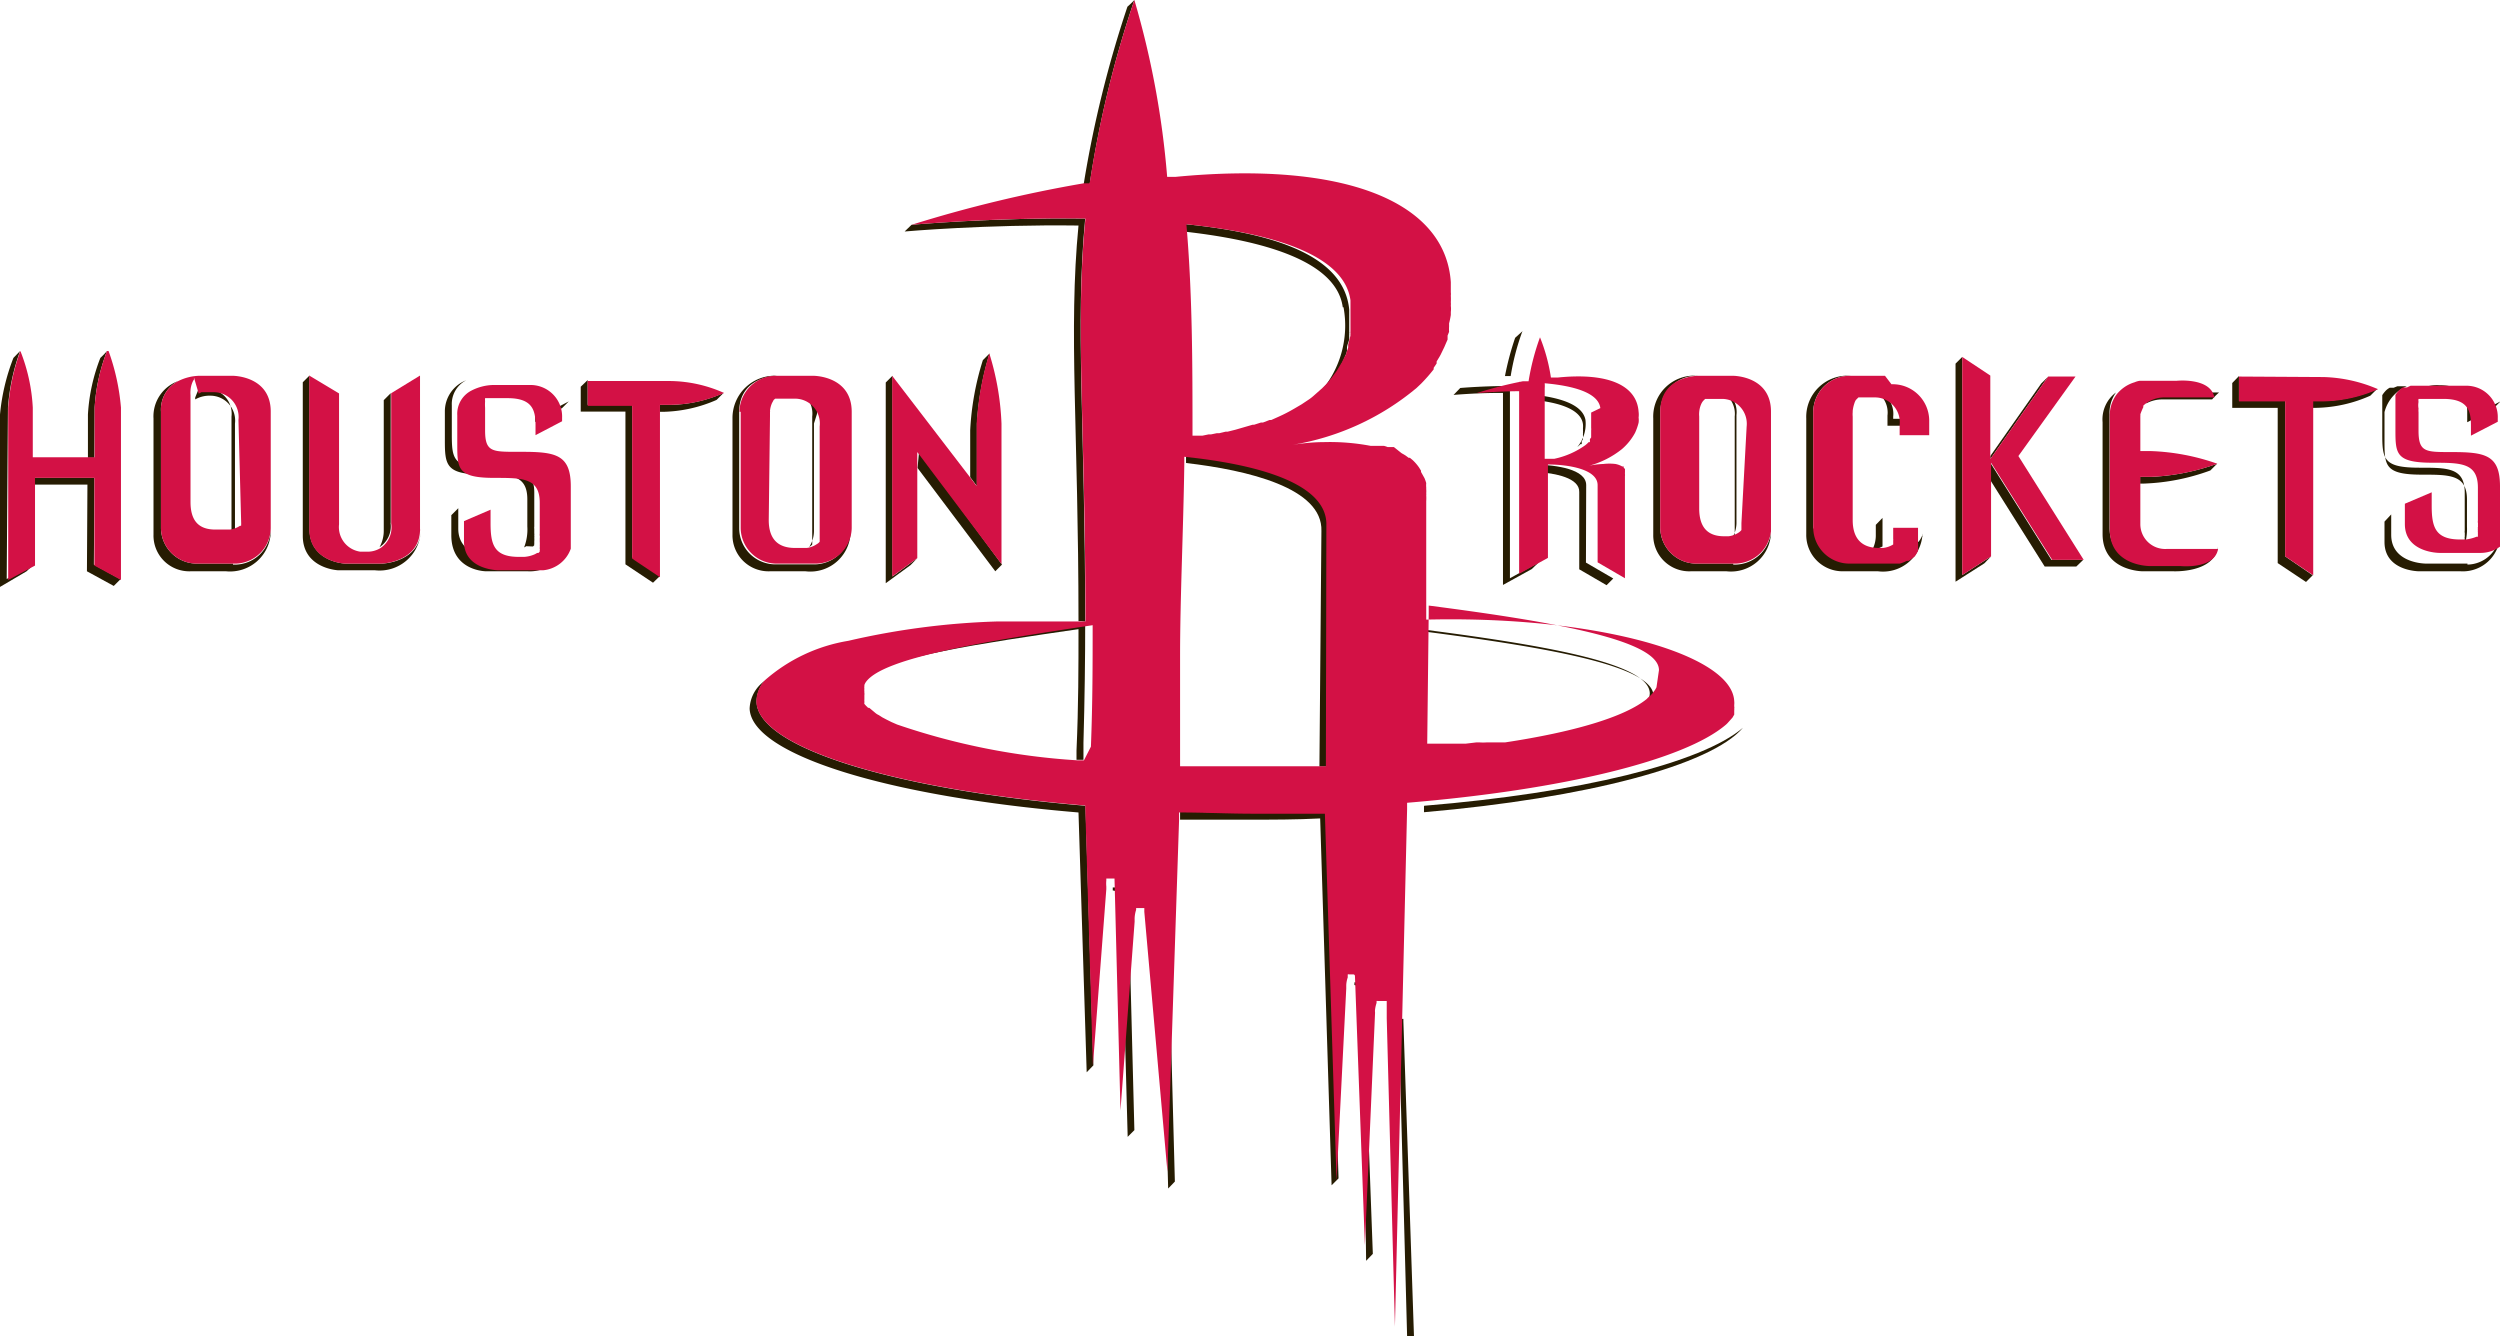 <svg xmlns="http://www.w3.org/2000/svg" viewBox="0 0 100.65 53.8"><defs><style>.cls-1{fill:#261c02}.cls-2{fill:#d31145}</style></defs><g id="Layer_2" data-name="Layer 2"><g id="Layer_1-2" data-name="Layer 1"><g id="g5693"><g id="g5699"><path id="path5701" class="cls-1" d="M39.33 17.05a12 12 0 01.51-2.82l-.27.27a11.2 11.2 0 00-.51 2.83v1.88l.27.36z"/></g><g id="g5703"><path id="path5705" class="cls-1" d="M36.94 18.84L40.07 23l.27-.27L37 18.2z"/></g><g id="g5707"><path id="path5709" class="cls-1" d="M36.66 22.75l.27-.28-1 .74v-8.08l-.27.27v8.08z"/></g><g id="g5711"><path id="path5713" class="cls-1" d="M32.43 23a1.62 1.62 0 001.81-1.72 1.46 1.46 0 01-1.53 1.44h-1.42a1.46 1.46 0 01-1.53-1.44v-4.7c0-1.45 1.53-1.45 1.53-1.45a1.7 1.7 0 00-1.8 1.72v4.67A1.45 1.45 0 0031 23z"/></g><g id="g5715"><path id="path5717" class="cls-1" d="M32.77 17.05v4.29a1.21 1.21 0 01-.19.68.4.4 0 00.12-.1v-.05a.21.21 0 000-.06v-.11-.06-4.87a1 1 0 00-1-1.12h-.36.16-.2l-.06.05a1.19 1.19 0 01.6-.15 1 1 0 011.05 1.12"/></g><g id="g5719"><path id="path5721" class="cls-1" d="M61.3 13.33l-.3.27a11.34 11.34 0 00-.41 1.54h.23a9.62 9.62 0 01.46-1.77"/></g><g id="g5723"><path id="path5725" class="cls-1" d="M63.86 19.53c0-.65-1.22-.8-2-.83v.3c.76.05 1.74.24 1.72.81v3.11l1.1.64.27-.27-1.1-.64z"/></g><g id="g5727"><path id="path5729" class="cls-1" d="M60.51 15.82v7.73l1.16-.64.28-.27-1.16.64v-7.49a2.42 2.42 0 010-.25c-1.1 0-2 .08-2 .08l-.27.28s1-.09 2-.08"/></g><g id="g5731"><path id="path5733" class="cls-1" d="M63.82 18.49a4.71 4.71 0 00.75-.6 3.64 3.64 0 01-1.32.67 3.31 3.31 0 01.57-.07"/></g><g id="g5735"><path id="path5737" class="cls-1" d="M61.83 15.9c1 .12 1.88.39 2 1a1.45 1.45 0 01-.33 1.1l.07-.06.06-.06h.05v-.12l.05-.07v-.07a.16.16 0 000-.07v-.07a.25.25 0 000-.07.38.38 0 000-.1.14.14 0 000-.06.88.88 0 000-.17c-.08-.65-1.11-.92-2.24-1a1.34 1.34 0 010 .2z"/></g><g id="g5739"><path id="path5741" class="cls-1" d="M69.07 15.66h-.67l-.08.08a1.13 1.13 0 01.59-.15 1 1 0 011 1.12V21a1.2 1.2 0 01-.18.67.52.52 0 00.11-.1v-.16-.06V16.77a1 1 0 00-1-1.11"/></g><g id="g5743"><path id="path5745" class="cls-1" d="M69.78 22.69h-1.42a1.46 1.46 0 01-1.52-1.45v-4.66a1.47 1.47 0 011.52-1.45 1.65 1.65 0 00-1.8 1.72v4.67A1.45 1.45 0 0068.08 23h1.43a1.61 1.61 0 001.79-1.57 1.47 1.47 0 01-1.52 1.3"/></g><g id="g5747"><path id="path5749" class="cls-1" d="M75.79 22V21.85v-1l-.27.28v.41a1.26 1.26 0 01-.19.68"/></g><g id="g5751"><path id="path5753" class="cls-1" d="M76.22 16.77a1 1 0 00-1-1.11h-.72l-.11.1a1.19 1.19 0 01.6-.15 1 1 0 011 1.12v.41h1.19l.27-.28h-1.23z"/></g><g id="g5755"><path id="path5757" class="cls-1" d="M77.38 21.58a1 1 0 01-.13.22l-.24.18h-.07a1.28 1.28 0 01-.27.11h-2.2a1.46 1.46 0 01-1.47-.85v-4.66a1.47 1.47 0 011.52-1.45 1.66 1.66 0 00-1.8 1.72v4.67A1.46 1.46 0 0074.2 23h1.41a1.59 1.59 0 001.79-1.52.59.59 0 010 .14"/></g><g id="g5759"><path id="path5761" class="cls-1" d="M99.17 22h.06v-.18a.19.19 0 010-.07.19.19 0 010-.07.17.17 0 010-.07.17.17 0 000-.07.28.28 0 000-.09.28.28 0 010-.09v-1.53c0-1-.69-1-1.81-1-1.46 0-1.51-.33-1.51-1.37v-1.55a1.08 1.08 0 01.16-.2.71.71 0 01.14-.1h.16l.15-.06h.38a1.55 1.55 0 00-.9 1.04v1.15c0 1 0 1.37 1.51 1.37 1.12 0 1.81 0 1.81 1v1.09a2.17 2.17 0 01-.13.85z"/></g><g id="g5763"><path id="path5765" class="cls-1" d="M99.54 16.72c0-.59-.13-1.08-1.11-1.08h-.94a1.49 1.49 0 01.72-.13c1 0 1.12.49 1.12 1.09v.4l1.07-.57.27-.27-1.07.56z"/></g><g id="g5767"><path id="path5769" class="cls-1" d="M86.41 16.18a.33.33 0 000 .06 1.4 1.4 0 01.65-.16h2a2.84 2.84 0 01.28-.28h-2a1.24 1.24 0 00-.86.33"/></g><g id="g5771"><path id="path5773" class="cls-1" d="M87.78 22.69h-1.24s-1.62 0-1.61-1.46v-4.55a1.42 1.42 0 01.26-.88 1.35 1.35 0 00-.54 1.2v4.5c0 1.5 1.61 1.5 1.61 1.5h1.24s1.67.08 1.79-1c-.13.83-1.51.69-1.51.69"/></g><g id="g5775"><path id="path5777" class="cls-1" d="M86.16 19.2v.27h.13a8.56 8.56 0 002.7-.53l.27-.27a9 9 0 01-2.69.53z"/></g><g id="g5779"><path id="path5781" class="cls-1" d="M93.1 16.14v.28h.15a5.6 5.6 0 002.18-.49l.28-.28a5.66 5.66 0 01-2.19.49z"/></g><g id="g5783"><path id="path5785" class="cls-1" d="M92 16.14h-1.86v-1l-.27.28v1h1.83v6.25l1.14.76.27-.27L92 22.4z"/></g><g id="g5787"><path id="path5789" class="cls-1" d="M79 14.37l-.27.27v8.78l1.16-.74.27-.28-1.16.75z"/></g><g id="g5791"><path id="path5793" class="cls-1" d="M80.13 18.63v.7l2.19 3.48h1.27l.28-.27h-1.28z"/></g><g id="g5795"><path id="path5797" class="cls-1" d="M82.46 15.16l-.28.28-2.05 2.92v.12z"/></g><g id="g5799"><path id="path5801" class="cls-1" d="M9.38 22.69H8a1.45 1.45 0 01-1.52-1.44v-4.68a1.29 1.29 0 01.7-1.23 1.51 1.51 0 00-1 1.51v4.67A1.44 1.44 0 007.68 23H9.1a1.64 1.64 0 001.8-1.55v-.16a1.45 1.45 0 01-1.52 1.44"/></g><g id="g5803"><path id="path5805" class="cls-1" d="M8.67 15.65H8l-.14.35a.56.56 0 000 .08 1.16 1.16 0 01.6-.15 1 1 0 011 1.12v4.29a1.21 1.21 0 01-.19.68h.05v-5.25a1 1 0 00-1-1.12"/></g><g id="g5807"><path id="path5809" class="cls-1" d="M15.73 21.07v-5.24l-.28.28v5.23a1.37 1.37 0 01-.17.69 1 1 0 00.44-1"/></g><g id="g5811"><path id="path5813" class="cls-1" d="M21.73 16.72c0-.6-.13-1.09-1.12-1.09h-.91a1.66 1.66 0 01.73-.12c1 0 1.11.48 1.12 1.08v.4l1.08-.56.27-.27-1.07.56z"/></g><g id="g5815"><path id="path5817" class="cls-1" d="M21.41 22h.05l.05-.05a.1.1 0 010-.05v-.13a.14.14 0 000-.07.19.19 0 000-.07.15.15 0 000-.07.29.29 0 000-.09v-.09-.09a.28.28 0 010-.09v-1.37c0-1-.69-1-1.82-1-1.46 0-1.5-.34-1.5-1.37v-1.15a1.07 1.07 0 01.58-1 1.34 1.34 0 00-.86 1.26v1.16c0 1 .05 1.37 1.51 1.37 1.12 0 1.81 0 1.81 1v1.09a2 2 0 01-.13.85l.09-.05"/></g><g id="g5819"><path id="path5821" class="cls-1" d="M26.57 16.3v.28h.13a5.63 5.63 0 002.15-.48l.28-.28a5.45 5.45 0 01-2.13.48z"/></g><g id="g5823"><path id="path5825" class="cls-1" d="M25.45 16.3h-1.79v-1l-.28.27v1h1.8v6.15l1.11.74.28-.27-1.12-.75z"/></g><g id="g5827"><path id="path5829" class="cls-1" d="M3.8 19.24H1.33v.27h2.19L3.5 23l1.08.59.27-.27-1.07-.59z"/></g><g id="g5831"><path id="path5833" class="cls-1" d="M3.81 16.41a7.45 7.45 0 01.5-2.28 3.63 3.63 0 01-.27.28 7.39 7.39 0 00-.5 2.28v1.74h.26z"/></g><g id="g5835"><path id="path5837" class="cls-1" d="M.32 16.41a8.41 8.41 0 01.49-2.28l-.27.28A8.36 8.36 0 000 16.69v6.94L1.07 23l.28-.27-1.08.58z"/></g><g id="g5839"><path id="path5841" class="cls-1" d="M56.5 41.08v-.06H55.89a.59.59 0 010 .08c.2 0 .43.2.44.67l.33 12.4.27-.27-.43-12.78z"/></g><g id="g5843"><path id="path5845" class="cls-1" d="M45.25 35.73h-.45V35.85c.17 0 .35.2.35.59l.25 9.33.27-.27-.24-9.34z"/></g><g id="g5847"><path id="path5849" class="cls-1" d="M46.75 37.4v-.05h-.33v.07c.18 0 .36.24.35.69l.26 9.74.27-.28-.26-9.73z"/></g><g id="g5851"><path id="path5853" class="cls-1" d="M50.51 32.71c-1 0-2 0-3-.05V33h2.77c.94 0 1.93 0 2.87-.05l.46 14.77.28-.28-.47-14.76h-2.87"/></g><g id="g5855"><path id="path5857" class="cls-1" d="M54.91 39.61h-.08l-.06-.06H54.53v.05a.16.16 0 000 .06c.16 0 .33.25.33.67L55 50.76l.27-.28-.4-10.84z"/></g><g id="g5859"><path id="path5861" class="cls-1" d="M43.7 8.8c-3.73-.05-7 .25-7 .25l-.28.27s3.27-.29 7-.24c-.41 4.25 0 8.29 0 15.93h.27c0-7.83-.41-11.91 0-16.22"/></g><g id="g5863"><path id="path5865" class="cls-1" d="M57.33 32.46v.24c6.56-.57 11.55-1.89 12.84-3.4-1.66 1.42-6.55 2.62-12.83 3.14z"/></g><g id="g5867"><path id="path5869" class="cls-1" d="M45.67 0a3.5 3.5 0 01-.28.27 45.27 45.27 0 00-1.76 7.14h.24A43.3 43.3 0 0145.67 0"/></g><g id="g5871"><path id="path5873" class="cls-1" d="M30.46 28.26a1.27 1.27 0 01.33-.85 1.43 1.43 0 00-.61 1.12c.07 1.85 5.55 3.54 13.24 4.18l.33 10.46.27-.28-.32-10.45c-7.7-.65-13.18-2.34-13.24-4.18"/></g><g id="g5875"><path id="path5877" class="cls-1" d="M53.25 17.57A8.73 8.73 0 0057 15.4a10.43 10.43 0 01-5 2.29c.31 0 .75-.09 1.26-.11"/></g><g id="g5879"><path id="path5881" class="cls-1" d="M54.09 12.37a4.08 4.08 0 01-1 3.49l.1-.09.15-.15.1-.11.12-.15.09-.12.11-.15.08-.13.1-.17a.54.54 0 00.07-.13l.09-.18a.69.69 0 00.05-.13 1 1 0 00.08-.22.84.84 0 010-.12c0-.11.06-.22.09-.35a.11.11 0 010-.05v-.06a.09.09 0 010-.05v-.09a.09.09 0 000-.05v-.74-.06-.09C54.11 10.18 51 9.33 47.46 9v.3c3.41.36 6.35 1.21 6.6 3.07"/></g><g id="g5883"><path id="path5885" class="cls-1" d="M47.75 18.34v.3c2.48.29 5.51 1 5.45 2.74l-.08 9.48h.27l.09-9.75c.05-1.81-3.2-2.5-5.72-2.76"/></g><g id="g5887"><path id="path5889" class="cls-1" d="M57.42 25.05v.31c5 .65 9 1.37 9 2.56a1 1 0 01-.22.57s.09-.08.12-.12l.1-.11.09-.12.06-.12c0-1.21-4.19-1.94-9.27-2.6"/></g><g id="g5891"><path id="path5893" class="cls-1" d="M34.56 27.33c1.19-.88 5-1.44 8.86-2 0 1.49 0 3.1-.08 4.89v.37h.28v-.68c.05-1.78.07-3.4.07-4.89-4.22.64-8.43 1.24-9.13 2.29"/></g><g id="g5895"><path id="path5897" class="cls-1" d="M99.34 22.69h-1.68s-1.39 0-1.39-1.16v-.82L96 21v.82C96 23 97.39 23 97.39 23h1.67a1.5 1.5 0 001.59-1.61 1.33 1.33 0 01-1.31 1.34"/></g><g id="g5899"><path id="path5901" class="cls-1" d="M15.37 22.69h-1.49s-1.42-.07-1.42-1.4v-6.17l-.27.27v6.18c0 1.33 1.43 1.39 1.43 1.39h1.48a1.66 1.66 0 001.84-1.58c-.06 1.24-1.5 1.31-1.55 1.31"/></g><g id="g5903"><path id="path5905" class="cls-1" d="M22.81 21.57a1.31 1.31 0 01-1.12.87h-1.84s-1.4 0-1.4-1.16v-.82l-.28.28v.82c.01 1.44 1.4 1.44 1.4 1.44h1.68a1.51 1.51 0 001.59-1.62v.2"/></g><g id="g5907"><path id="path5909" class="cls-2" d="M64.06 16.61V17.23a.36.36 0 010 .1v.28l-.05.07v.12h-.05l-.06.06-.07.06a3.33 3.33 0 01-1.25.55h-.39v-2.84a1.34 1.34 0 000-.2c1.13.1 2.16.37 2.24 1m-3.27-1.07a2.42 2.42 0 000 .25v7.49l1.16-.64V18.7c.79 0 2 .18 2 .83v3.11l1.1.64v-4.12a.15.15 0 000-.07v-.06a.25.25 0 000-.07.35.35 0 000-.08l-.05-.05v-.05h-.06a.88.88 0 00-.27-.1 2 2 0 00-.49 0 3.31 3.31 0 00-.57.07 3.64 3.64 0 001.32-.67 2.3 2.3 0 00.53-.66 2.35 2.35 0 00.14-.4.76.76 0 000-.21.89.89 0 000-.23c-.07-1.06-1.21-1.59-3.26-1.38h-.27a7.11 7.11 0 00-.44-1.62 9.62 9.62 0 00-.46 1.77h-.23a16 16 0 00-1.87.48s.95-.09 2-.08"/></g><g id="g5911"><path id="path5913" class="cls-2" d="M70.11 21.06V21.34a.52.52 0 01-.11.1.92.92 0 01-.41.15h-.18c-.63 0-1-.33-1-1.12v-3.7a1 1 0 010-.18 1 1 0 01.08-.32.57.57 0 01.08-.13l.08-.08H69.32a1 1 0 011 1.11zm-.33-5.93h-1.42s-1.52 0-1.52 1.44v4.67a1.46 1.46 0 001.52 1.45h1.42a1.47 1.47 0 001.52-1.3v-4.82c0-1.44-1.52-1.44-1.52-1.44"/></g><g id="g5915"><path id="path5917" class="cls-2" d="M75.89 15.13h-1.42A1.47 1.47 0 0073 16.58v4.66a1.46 1.46 0 001.52 1.45h1.97a1.62 1.62 0 00.28-.11h.08l.24-.18a1.59 1.59 0 00.13-.22.59.59 0 000-.14 1.27 1.27 0 000-.2v-.59h-1v.45a.14.14 0 010 .06v.16a1 1 0 01-.4.14h-.18c-.64 0-1.05-.33-1.05-1.12v-4.17a1 1 0 010-.18v-.05a1.41 1.41 0 01.07-.31.52.52 0 01.06-.13l.1-.1H75.48a1 1 0 011 1.11v.41h1.19v-.6a1.47 1.47 0 00-1.52-1.45"/></g><g id="g5919"><path id="path5921" class="cls-2" d="M100.65 19.58c0-1.29-.62-1.38-2-1.38-1 0-1.28 0-1.28-.86v-.74a.76.76 0 010-.15.77.77 0 010-.27.34.34 0 010-.12h1c1 0 1.11.49 1.11 1.08v.4l1.08-.56v-.14a1.26 1.26 0 00-1.28-1.31h-2.23l-.15.07h-.16a.71.71 0 00-.14.1 1.08 1.08 0 00-.16.2V17.27c0 1 0 1.36 1.51 1.36 1.12 0 1.81 0 1.81 1v1.33a.28.28 0 000 .09.28.28 0 010 .09.19.19 0 010 .08.17.17 0 000 .07.19.19 0 000 .07.25.25 0 000 .07v.18h-.06a1.57 1.57 0 01-.44.11h-.21c-1 0-1.15-.49-1.15-1.36v-.54l-1.08.46v.82c0 1.16 1.39 1.16 1.39 1.16h1.68a1.33 1.33 0 001.31-1.34v-1.34z"/></g><g id="g5923"><path id="path5925" class="cls-2" d="M86.17 21v-1.8h.41a9 9 0 002.69-.53 8.94 8.94 0 00-2.69-.51h-.41v-1.35-.07a.13.13 0 000-.06 2.85 2.85 0 01.12-.29.33.33 0 010-.06 1.24 1.24 0 01.86-.33h2c-.15-.81-1.51-.67-1.51-.67H86.15a.83.83 0 00-.21.06 1.45 1.45 0 00-.74.51 1.42 1.42 0 00-.26.88v4.55c0 1.47 1.61 1.46 1.61 1.46h1.24s1.37.14 1.51-.69h-2.06a1 1 0 01-1.07-1"/></g><g id="g5927"><path id="path5929" class="cls-2" d="M90.14 15.16v1H92v6.24l1.13.76v-7h.42a5.7 5.7 0 002.19-.49 5.89 5.89 0 00-2.19-.49z"/></g><g id="g5931"><path id="path5933" class="cls-2" d="M83.56 15.16h-1.1l-2.33 3.32v-3.36L79 14.37v8.78l1.16-.75v-3.77l2.46 3.91h1.27l-2.63-4.18z"/></g><g id="g5935"><path id="path5937" class="cls-2" d="M9.71 21.07v.05a.1.1 0 000 .05h-.05a.92.92 0 01-.41.15h-.58c-.64 0-1-.32-1-1.11v-4.3a1.21 1.21 0 010-.19 1 1 0 01.07-.31.54.54 0 01.07-.13.56.56 0 010-.08l.19.65.11-.06h.49a1 1 0 011 1.12zm-.33-5.94H8a2 2 0 00-.82.21 1.29 1.29 0 00-.7 1.23v4.68A1.45 1.45 0 008 22.69h1.38a1.45 1.45 0 001.52-1.44v-4.68c0-1.44-1.52-1.44-1.52-1.44"/></g><g id="g5939"><path id="path5941" class="cls-2" d="M15.75 15.83v5.24a1 1 0 01-.44 1 1 1 0 01-.46.14h-.35a1 1 0 01-.85-1.1v-5.27l-1.2-.72v6.18c0 1.32 1.42 1.39 1.42 1.39h1.49c.05 0 1.49-.07 1.55-1.31a.28.28 0 000-.09V18.5v-3.38z"/></g><g id="g5943"><path id="path5945" class="cls-2" d="M36.93 22.47V18.2l3.39 4.51v-5.66a10.83 10.83 0 00-.49-2.82 12 12 0 00-.51 2.82v2.52l-.27-.36-3.13-4.08v8.08z"/></g><g id="g5947"><path id="path5949" class="cls-2" d="M20.81 18.19c-1 0-1.28 0-1.28-.86v-.91a1.93 1.93 0 010-.27.56.56 0 010-.12h.91c1 0 1.12.49 1.12 1.09v.4l1.07-.56v-.14a1.27 1.27 0 00-1.28-1.32h-1.5a2 2 0 00-.86.22 1.05 1.05 0 00-.58 1v1.15c0 1 0 1.37 1.5 1.37 1.13 0 1.82 0 1.82 1v1.24a.28.28 0 000 .09.28.28 0 010 .09V21.83a.15.15 0 010 .07.19.19 0 010 .07.19.19 0 010 .07v.06a.08.08 0 010 .06.1.1 0 000 .05l-.05.05h-.05l-.09.05a1.23 1.23 0 01-.44.11h-.21c-1 0-1.14-.49-1.14-1.36v-.54l-1.07.46v.82c0 1.16 1.4 1.16 1.4 1.16h1.78a1.31 1.31 0 001.12-.87V19.58c0-1.29-.62-1.39-2-1.39"/></g><g id="g5951"><path id="path5953" class="cls-2" d="M23.66 15.34v1h1.79v6.15l1.12.75V16.3H27a5.45 5.45 0 002.15-.48 5.45 5.45 0 00-2.15-.48z"/></g><g id="g5955"><path id="path5957" class="cls-2" d="M31 16.77v-.18a.09.09 0 000-.05 1 1 0 01.08-.31l.07-.13.06-.05H32a1 1 0 011 1.12V21.7a.21.21 0 010 .06v.05a.4.4 0 01-.12.1.88.88 0 01-.4.15H32c-.64 0-1.05-.32-1.05-1.12zm-1.18-.19v4.67a1.45 1.45 0 001.52 1.44h1.42a1.46 1.46 0 001.53-1.44v-4.67c0-1.45-1.53-1.45-1.53-1.45h-1.47a1.47 1.47 0 00-1.52 1.45"/></g><g id="g5959"><path id="path5961" class="cls-2" d="M4.31 14.13a7.45 7.45 0 00-.5 2.28v2H1.32v-2a7.17 7.17 0 00-.5-2.28 8.41 8.41 0 00-.49 2.28v6.94l1.08-.58v-3.53H3.8v3.53l1.07.58v-6.94a8.83 8.83 0 00-.5-2.28"/></g><g id="g5963"><path id="path5965" class="cls-2" d="M66.69 27.67a.75.75 0 01-.07.12l-.09.12-.1.11a.74.74 0 00-.13.12c-.9.73-2.94 1.33-5.71 1.75h-.75a2.06 2.06 0 01-.26 0h-.15l-.42.05h-1.55l.06-5.25v-.31c5.08.66 9.27 1.39 9.27 2.6zm-13.31 3.18h-5.87v-1.2-.59V28.14 27.54 27 26.43c0-2.36.13-5 .17-7.73v-.31c2.52.26 5.77.95 5.72 2.76zM47.46 9c3.54.33 6.65 1.18 6.91 3.09V13.35a.09.09 0 000 .05v.06a.11.11 0 000 .05l-.09.35a.84.84 0 000 .12 1.43 1.43 0 01-.08.22s0 .09-.05.13l-.09.18a.54.54 0 01-.07.13l-.1.17-.08.13-.11.15-.09.12a1.58 1.58 0 00-.12.15l-.1.11-.15.15-.1.09-.26.23a1.88 1.88 0 01-.24.18l-.24.16-.29.17a6.42 6.42 0 01-.64.33l-.29.13h-.07l-.26.1h-.08l-.28.09h-.06l-.69.2-.32.08h-.08l-.25.06h-.1l-.24.05h-.1l-.24.05h-.4c0-2.84 0-5.78-.26-8.67v-.3m-4.11 22.04h-.28a27.61 27.61 0 01-7.24-1.44l-.23-.1-.2-.1-.17-.09-.14-.09a.57.57 0 01-.13-.08L35 28.5a.1.1 0 00-.05 0 .6.6 0 00-.08-.08l-.07-.08a.1.1 0 010-.05v-.06a.25.25 0 010-.07v-.13-.05a.19.19 0 000-.08.43.43 0 010-.05.49.49 0 010-.12.31.31 0 010-.1v-.05a.45.45 0 01.06-.12c.71-1 4.91-1.65 9.13-2.29 0 1.49 0 3.11-.07 4.89zM57.42 25v-4.82a2 2 0 000-.25.17.17 0 000-.07 1 1 0 000-.17v-.07a.85.85 0 010-.17 1.59 1.59 0 00-.07-.2l-.14-.25v-.05l-.08-.13a1.87 1.87 0 00-.26-.3l-.11-.09h-.05l-.12-.09-.17-.1-.3-.24h-.25l-.15-.05h-.54a8.81 8.81 0 00-1.89-.15c-.51 0-1 .07-1.26.11a10.43 10.43 0 005-2.29l.19-.18a6.8 6.8 0 00.5-.57v-.06l.12-.18a.56.56 0 010-.08l.11-.18.05-.09.15-.31.06-.14.07-.16v-.16l.06-.15a1.6 1.6 0 010-.21v-.13a3.4 3.4 0 00.07-.34v-.12a1 1 0 000-.25.71.71 0 000-.14 2.44 2.44 0 000-.27.53.53 0 000-.13v-.41c-.22-3.26-4.31-4.89-11.08-4.24h-.34A35.33 35.33 0 0045.67 0a43.3 43.3 0 00-1.8 7.38h-.24a53.64 53.64 0 00-6.93 1.67s3.27-.3 7-.25c-.42 4.31 0 8.39 0 16.22h-3.55a30.54 30.54 0 00-6 .78 6.75 6.75 0 00-3.37 1.6 1.27 1.27 0 00-.33.85c.06 1.84 5.54 3.53 13.24 4.18L44 42.89l.54-7.09v-.11a1.25 1.25 0 010-.24v-.08h.33l.24 9.34.57-7.6v-.15a1.3 1.3 0 01.06-.33v-.07h.33a.43.43 0 010 .05v.1L47 47.17 47.47 33v-.29c1 0 2 .05 3 .05h2.87l.47 14.77.39-7.73v-.14a1.13 1.13 0 01.06-.31V39.23a.09.09 0 01.06 0h.17s.05 0 .06.06l.4 10.84.41-9.36a.57.57 0 010-.13 1.43 1.43 0 01.06-.26.59.59 0 000-.08.1.1 0 01.05 0H55.83v.7l.33 12.41.49-20.83v-.26c6.28-.52 11.17-1.72 12.83-3.14a.94.94 0 00.1-.1l.09-.1.08-.09.07-.12V28.6a.14.14 0 000-.06.22.22 0 000-.1v-.06a.76.76 0 000-.15c-.09-2-6.18-3.59-13.34-3.25"/></g></g></g></g></svg>
